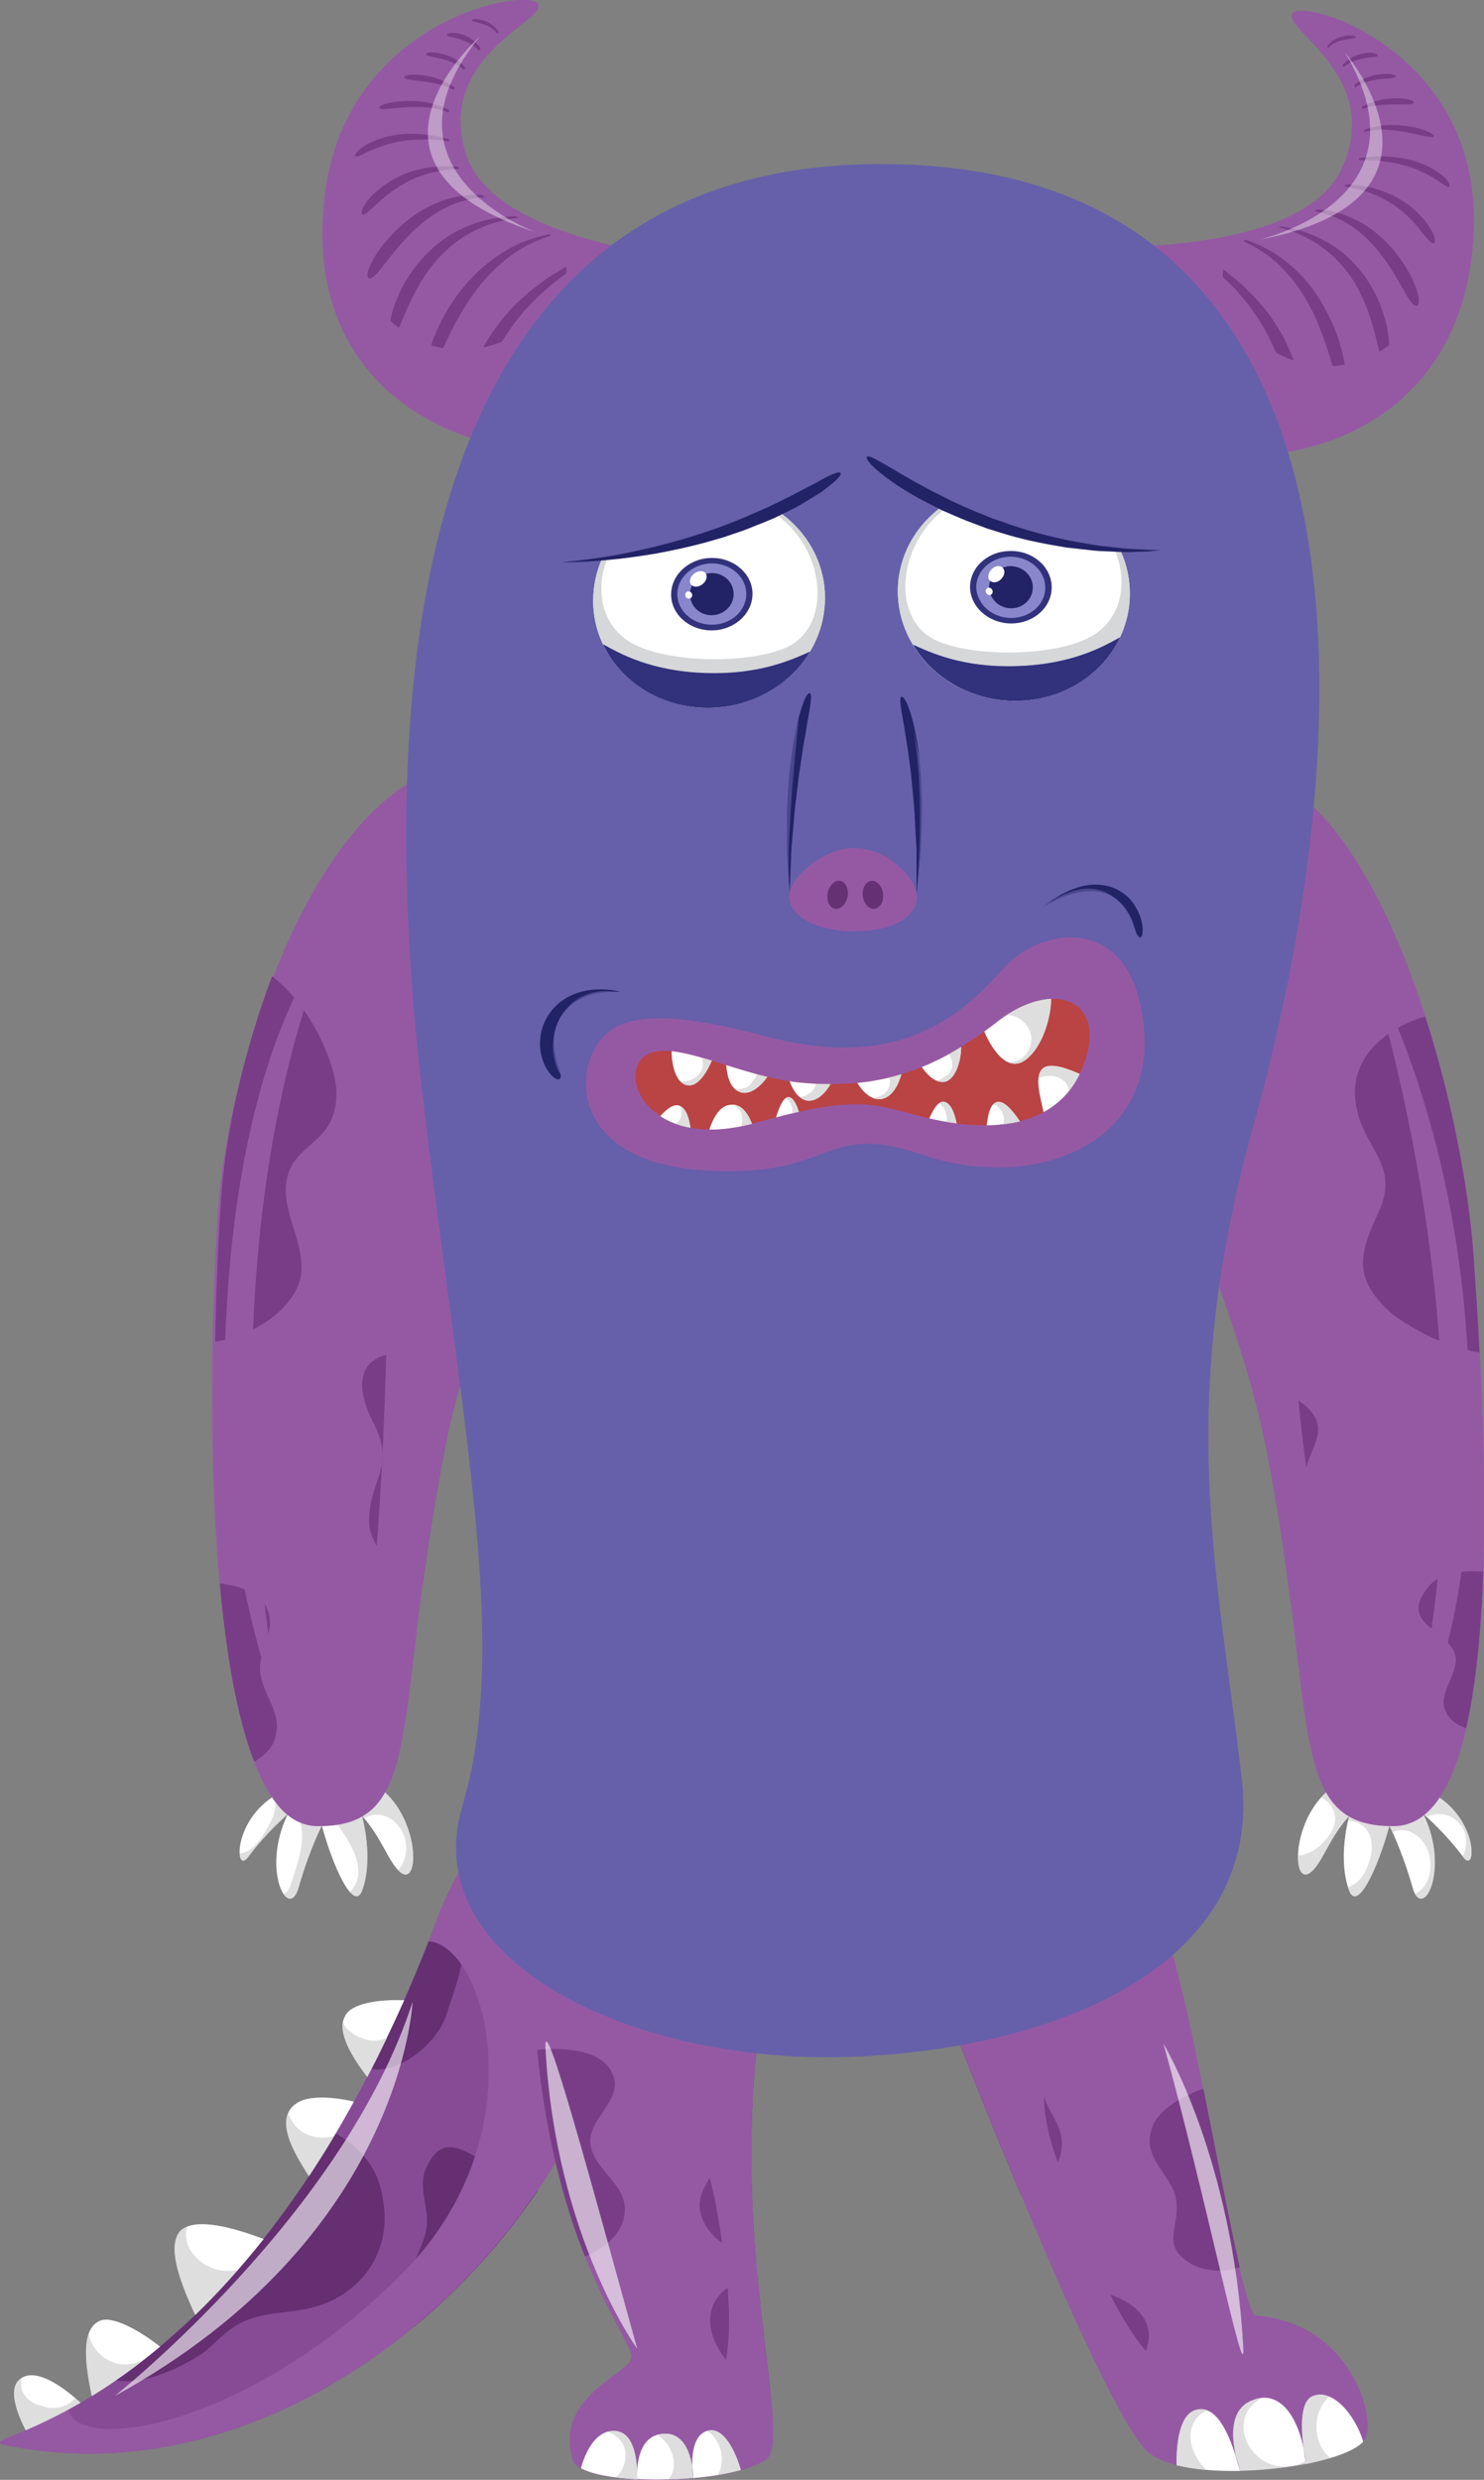 <?xml version="1.0" encoding="utf-8"?>
<!-- Generator: Adobe Illustrator 26.3.1, SVG Export Plug-In . SVG Version: 6.00 Build 0)  -->
<svg version="1.1" id="Layer_1" xmlns="http://www.w3.org/2000/svg" xmlns:xlink="http://www.w3.org/1999/xlink" x="0px" y="0px"
	 viewBox="0 0 59.87 100" style="enable-background:new 0 0 59.87 100;" xml:space="preserve">
<rect x="0" y="0" width="59.87" height="100" fill="#808080" stroke="none"/>
<style type="text/css">
	.st0{fill:#874B96;}
	.st1{fill:#652F72;}
	.st2{fill:#9559A4;}
	.st3{fill:#FFFFFF;}
	.st4{opacity:0.7;fill:#D1D1D1;}
	.st5{opacity:0.6;}
	.st6{fill:#FF9900;}
	.st7{fill:#793D87;}
	.st8{opacity:0.4;}
	.st9{opacity:0.7;}
	.st10{fill:#D1D1D1;}
	.st11{fill:#6660AA;}
	.st12{opacity:0.6;fill:#6660AA;}
	.st13{fill:#BA4343;}
	.st14{fill:#222266;}
	.st15{clip-path:url(#SVGID_00000083799991966376421860000008902933423008092344_);}
	.st16{fill:#D5D7D8;}
	.st17{fill:#31317C;}
	.st18{fill:#8987CC;}
	.st19{clip-path:url(#SVGID_00000044877573456918019010000012937408131337694389_);}
	.st20{fill:#653172;}
</style>
<symbol  id="Phillip" viewBox="-29.94 -50 59.87 100">
	<g>
		<g>
			<g>
				<path class="st0" d="M-12.3-27.38c3.06,8.15,9.38,3.11,6.71-5.52c-2.67-8.63-13.16-17.99-24.16-15.69
					C-31.56-48.22-19.96-47.77-12.3-27.38z"/>
				<g>
					<path class="st1" d="M-11.92-31.23c0.36,1.23,1.46,3.53-0.3,4.03c-0.02-0.06-0.05-0.12-0.07-0.18
						c-0.85-2.25-1.74-4.26-2.66-6.06C-13.81-33.6-12.3-32.42-11.92-31.23z"/>
					<path class="st1" d="M-21.74-44.88c0.56,0.43,0.96,0.99,1.68,1.28c0.96,0.43,2,0.28,3.03,0.64c1.92,0.64,2.87,2.42,2.55,4.19
						c-0.17,1.37-0.92,2.16-1.91,2.74c-3.1-5.21-6.34-8.21-8.87-9.96C-24.1-46.2-22.53-45.42-21.74-44.88z"/>
					<path class="st1" d="M-9.93-37.42c-1.2,0.57-2.15,1.63-2.87-0.14c-0.24-0.71,0.16-1.49,0.08-2.2
						c-0.08-0.78-0.64-1.49-0.72-2.27c-0.11-0.5-0.04-1.21,0.22-1.79c1.94,1.61,3.63,3.49,4.97,5.47
						C-8.62-37.93-9.24-37.76-9.93-37.42z"/>
				</g>
				<path class="st2" d="M-12.3-27.38c-0.11-0.3-0.23-0.6-0.35-0.9c2.35-0.18,4.4-7.78-0.91-13.24c-6.06-6.23-13.13-7.5-13.64-5.65
					c-2.08-1.13-3.22-1.28-2.56-1.42c11-2.3,21.49,7.06,24.16,15.69C-2.92-24.27-9.24-19.24-12.3-27.38z"/>
			</g>
			<g>
				<path class="st3" d="M-25.86-43.57c-0.91-0.31-0.58-2.04-0.37-3.05c0.83,0.51,1.76,1.16,2.75,1.99
					C-24.21-44.05-25.3-43.4-25.86-43.57z"/>
				<path class="st3" d="M-22.67-39.97c-0.59-0.68,0.13-2.34,0.61-3.38c0.89,0.86,1.82,1.88,2.76,3.06
					C-20.44-39.86-22.07-39.37-22.67-39.97z"/>
				<path class="st3" d="M-29.06-45.89c-0.61-0.36-0.19-1.42,0.16-2.11c0.55,0.24,1.31,0.59,2.21,1.11
					C-27.39-46.25-28.44-45.5-29.06-45.89z"/>
				<path class="st3" d="M-17.88-34.76c-1.06-0.58-0.25-1.97,0.41-2.99c0.61,0.92,1.21,1.91,1.81,3
					C-16.45-34.56-17.39-34.5-17.88-34.76z"/>
				<path class="st3" d="M-16.02-31.31c-0.35-0.62,0.31-1.68,0.9-2.44c0.5,0.96,1,1.99,1.49,3.09
					C-14.64-30.62-15.79-30.78-16.02-31.31z"/>
			</g>
			<g>
				<path class="st4" d="M-25.38-45.26c-0.54,0.21-0.89,0.66-0.98,1.16c-0.24-0.67-0.03-1.78,0.12-2.52c0.66,0.4,1.38,0.9,2.14,1.5
					C-24.47-45.35-24.95-45.42-25.38-45.26z"/>
				<path class="st4" d="M-20.85-41.57c-0.89,0.04-1.7,0.82-1.57,1.64c0.01,0.05,0.02,0.1,0.03,0.14c-0.11-0.04-0.2-0.1-0.28-0.18
					c-0.59-0.68,0.13-2.34,0.61-3.38c0.56,0.54,1.14,1.15,1.72,1.82C-20.51-41.57-20.68-41.58-20.85-41.57z"/>
				<path class="st4" d="M-26.91-46.7c-0.03-0.05-0.07-0.09-0.12-0.13c-0.3-0.28-0.83-0.34-1.22-0.19c0,0-0.01,0-0.01,0.01
					c-0.04,0.01-0.07,0.01-0.11,0.02c-0.35,0.1-0.66,0.4-0.71,0.73c-0.02,0.13-0.02,0.24,0.01,0.35c-0.58-0.38-0.17-1.41,0.18-2.09
					c0.55,0.24,1.31,0.59,2.21,1.11C-26.76-46.83-26.84-46.76-26.91-46.7z"/>
				<path class="st4" d="M-18.09-35.64c-0.1,0.14-0.17,0.29-0.22,0.44c-0.32-0.69,0.31-1.74,0.83-2.56
					c0.34,0.52,0.69,1.06,1.03,1.63C-17.05-36.31-17.74-36.13-18.09-35.64z"/>
				<path class="st4" d="M-15.06-32.27c-0.35,0.08-0.73,0.25-0.93,0.53c-0.04,0.06-0.08,0.12-0.11,0.17
					c-0.09-0.63,0.47-1.52,0.99-2.18c0.27,0.51,0.53,1.04,0.79,1.58C-14.55-32.27-14.81-32.33-15.06-32.27z"/>
			</g>
		</g>
		<g class="st5">
			<path class="st3" d="M-25.31-46.62c0,0,9.25,7.31,12.02,15.9C-13.3-30.72-13.67-40.24-25.31-46.62z"/>
		</g>
	</g>
	<g>
		<g>
			<g>
				<path class="st2" d="M-8.36-31.59c-0.7,9.36,9.72,6.64,8.93-1.2c-0.88-8.7,1.53-15.71,0.36-16.42c-1.76-1.07-7.41-1.04-7.74,0
					c-0.8,2.51,2.18,3.43,2.34,4.12C-4.32-44.4-7.67-40.9-8.36-31.59z"/>
				<g>
					<polygon class="st6" points="-1.97,-49.93 -1.97,-49.93 -1.97,-49.93 					"/>
					<path class="st7" d="M-4.82-39.62c0.48,1.42-1.04,1.92-1.28,3.06c-0.24,1.07,1.36,1.85,0.88,2.91
						c-0.35,0.95-1.84,1.11-3.05,0.99c0.37-3.69,1.16-6.4,1.93-8.33C-5.65-40.73-5.02-40.21-4.82-39.62z"/>
					<path class="st6" d="M-4.23-49.97c0,0.08,0,0.16,0,0.24C-4.24-49.87-4.23-49.96-4.23-49.97z"/>
					<path class="st7" d="M1.14-46.41c-0.13,1.23-0.35,2.8-0.52,4.63C-2.61-42.43-1.26-45.58,1.14-46.41z"/>
					<path class="st7" d="M-1.87-32.94c-0.48-1.42,0.96-2.06,1.12-3.34c0.08-1.07-1.04-1.78-0.96-2.77c0.12-1.02,1.2-1.76,2.27-2.09
						c-0.2,2.44-0.3,5.29,0.01,8.34c0.07,0.74,0.05,1.43-0.06,2.07C-0.49-31.24-1.49-31.94-1.87-32.94z"/>
					<path class="st6" d="M-1.97-49.93L-1.97-49.93c0,0,0,0.19-0.04,0.45C-2-49.74-1.97-49.93-1.97-49.93z"/>
					<path class="st6" d="M-4.23-49.97c0,0,0-0.01,0-0.01c0.01,0,0.02,0,0.03,0L-4.23-49.97L-4.23-49.97z"/>
				</g>
			</g>
			<path class="st2" d="M0.57-32.79c0.79,7.84-9.62,10.56-8.93,1.2c0.02-0.26,0.04-0.52,0.06-0.77c1.53,1.86,6.19-0.65,7.27-6.69
				c0.81-4.52,1.07-8.83-2.54-8.55c-2.38,0.19-2.02,1.21-1.5,1.89c-0.87-0.67-2.34-1.65-1.75-3.51c0.33-1.04,5.99-1.07,7.74,0
				C2.09-48.5-0.31-41.49,0.57-32.79z"/>
			<g class="st5">
				<path class="st3" d="M-4.23-44.71c0,0-3.28,4.48-3.7,12.09C-8.04-30.69-5.91-38.67-4.23-44.71z"/>
			</g>
			<g>
				<path class="st3" d="M-4.23-49.97c0,0-0.01,0.1,0,0.24c-0.03,0.78-0.2,1.73-0.99,1.7c-0.77-0.03-1.14-1-1.28-1.5
					c0.44-0.25,1.29-0.4,2.28-0.45C-4.23-49.98-4.23-49.97-4.23-49.97z"/>
				<path class="st3" d="M-1.39-48.02c-0.57-0.16-0.63-0.95-0.62-1.46c0.04-0.25,0.04-0.44,0.04-0.45c0.7,0.06,1.36,0.17,1.92,0.33
					C-0.05-49.59-0.54-47.79-1.39-48.02z"/>
				<path class="st3" d="M-3.1-48.14c-0.99,0-1.12-1.08-1.14-1.58c0-0.08,0-0.17,0-0.24v0l0.03-0.01c0.71-0.04,1.49-0.02,2.23,0.05
					c0,0-0.03,0.19-0.04,0.45C-2.09-48.95-2.34-48.14-3.1-48.14z"/>
			</g>
			<g>
				<path class="st4" d="M-4.23-49.72c-0.03,0.78-0.2,1.73-0.99,1.7c-0.08,0-0.15-0.02-0.22-0.04c0.46-0.14,0.77-0.54,0.74-1
					c-0.02-0.3-0.13-0.62-0.38-0.83c0,0-0.01-0.01-0.01-0.01c0.27-0.04,0.56-0.06,0.87-0.08c0,0,0,0.01,0,0.01
					C-4.23-49.96-4.24-49.87-4.23-49.72z"/>
				<path class="st4" d="M-1.32-48.09c0.51-0.39,0.65-1.17,0.34-1.72c0.33,0.06,0.65,0.12,0.93,0.2c0,0.01-0.49,1.81-1.34,1.58
					c-0.01,0-0.02-0.01-0.02-0.01C-1.38-48.05-1.35-48.07-1.32-48.09z"/>
				<path class="st4" d="M-2.98-49.99c0.34,0.01,0.68,0.03,1.02,0.06c0,0-0.03,0.19-0.04,0.45c-0.08,0.53-0.33,1.34-1.09,1.34
					c-0.12,0-0.23-0.02-0.32-0.05C-2.81-48.57-2.51-49.46-2.98-49.99z"/>
			</g>
		</g>
	</g>
	<g>
		<g>
			<g>
				<path class="st2" d="M8.4-31.35c1.39-3.73,6.33-15.96,7.93-17.48c1.6-1.52,8.59-0.66,8.87,0.62c0.28,1.28-0.98,4.57-4.46,4.83
					c-0.64,0.05-2.23,11.05-3.62,15.42C15.74-23.59,5.69-24.05,8.4-31.35z"/>
				<g>
					<polygon class="st6" points="20.1,-49.64 20.1,-49.64 20.1,-49.64 					"/>
					<path class="st7" d="M12.89-36.63c0.16,1.07-0.96,1.71-0.72,2.77c0.24,1.49,1.2,1.92-0.72,3.05c-1.05,0.59-2.27,0.74-3.43,0.77
						c0.07-0.41,0.2-0.85,0.37-1.32c0.54-1.46,1.63-4.22,2.85-7.13C12.08-38.12,12.84-37.45,12.89-36.63z"/>
					<path class="st7" d="M16.41-44.09c-0.13,1.38-2.04,1.83-3.57,1.91c0.78-1.77,1.55-3.41,2.2-4.63
						C15.63-45.97,16.46-45.03,16.41-44.09z"/>
					<path class="st7" d="M16.49-35.99c-0.32-1.14,1.04-1.85,1.04-2.91c0.08-0.99-0.64-1.71,0.64-2.42c0.56-0.29,1.3-0.31,1.91-0.11
						c-0.41,1.78-0.92,4.52-1.47,7.2C17.69-34.55,16.63-35.16,16.49-35.99z"/>
					<path class="st6" d="M22.66-48.74c0.05-0.36,0.1-0.62,0.1-0.62C22.73-49.14,22.7-48.94,22.66-48.74z"/>
					<polygon class="st6" points="22.76,-49.36 22.76,-49.36 22.76,-49.36 					"/>
					<path class="st6" d="M20.1-49.64L20.1-49.64L20.1-49.64c-0.05,0.2-0.11,0.4-0.17,0.59C20-49.39,20.1-49.64,20.1-49.64z"/>
				</g>
			</g>
			<path class="st2" d="M20.74-43.38c0,0,2.91-2.45,0-3.02c-3.78-0.74-5.64,2.12-8.14,9.6c-1.96,5.85,3.48,6.81,5.76,3.76
				c-0.41,1.97-0.83,3.81-1.24,5.09c-1.38,4.38-11.44,3.91-8.73-3.39c1.39-3.73,6.33-15.96,7.93-17.48c1.6-1.52,8.59-0.66,8.87,0.62
				C25.48-46.94,24.22-43.64,20.74-43.38z"/>
			<g>
				<path class="st3" d="M22.66-48.74c-0.32,1.5-1.1,2.43-2.18,1.9c-0.82-0.4-0.71-1.51-0.55-2.2c0.06-0.19,0.12-0.39,0.17-0.59
					c0.91,0.02,1.84,0.12,2.66,0.28h0C22.76-49.36,22.7-49.1,22.66-48.74z"/>
				<path class="st3" d="M25.06-48.46L25.06-48.46c-0.32,1.07-1.23,2.16-2.03,1.84c-0.54-0.21-0.47-1.38-0.37-2.12
					c0.04-0.2,0.08-0.4,0.1-0.62h0C23.85-49.14,24.73-48.83,25.06-48.46z"/>
				<path class="st3" d="M19.92-49.05c-0.37,1.17-0.88,2.1-1.64,1.86c-0.65-0.21-0.76-1.4-0.75-2.22c0.72-0.18,1.63-0.25,2.57-0.23
					v0C20.1-49.64,20-49.39,19.92-49.05z"/>
			</g>
			<g>
				<path class="st4" d="M21.42-49.4c-0.96,0.28-1.52,1.45-0.98,2.24c0.13,0.19,0.32,0.35,0.54,0.46c-0.16-0.01-0.33-0.06-0.51-0.15
					c-0.82-0.4-0.71-1.51-0.55-2.2c0.06-0.19,0.12-0.39,0.17-0.59c0.91,0.02,1.84,0.12,2.66,0.28h0c0,0-0.01,0.05-0.02,0.12
					C22.33-49.48,21.89-49.54,21.42-49.4z"/>
				<path class="st4" d="M23.27-47.29c0.08,0.23,0.22,0.48,0.43,0.64c-0.22,0.1-0.45,0.12-0.67,0.03c-0.54-0.21-0.47-1.38-0.37-2.12
					c0.04-0.2,0.08-0.4,0.1-0.62h0c0.35,0.07,0.68,0.15,0.98,0.24C23.19-48.71,23.06-47.86,23.27-47.29z"/>
				<path class="st4" d="M18.3-47.57c0.11,0.16,0.28,0.3,0.47,0.37c-0.15,0.06-0.31,0.07-0.49,0.01c-0.65-0.21-0.76-1.4-0.75-2.22
					c0.36-0.09,0.77-0.15,1.2-0.19C18.19-49.08,17.85-48.21,18.3-47.57z"/>
			</g>
		</g>
		<g class="st5">
			<path class="st3" d="M17-32.41c0,0,2.8-4.63,3.22-12.24C20.33-46.58,18.68-38.45,17-32.41z"/>
		</g>
	</g>
	<g>
		<g>
			<path class="st2" d="M16.13,40.06c3.86,0.19,7.1,1.07,8.06,3.13c1.76,3.77-2.55,5.72-1.96,6.29c0.6,0.57,7.45-1.61,7.29-8.56
				c-0.16-6.95-5.32-9.47-10-9.32C12.39,31.83,11.19,39.81,16.13,40.06z"/>
			<g>
				<path class="st7" d="M17.65,40.18c0,0,0.12-0.08,0.33-0.23c0.21-0.15,0.53-0.34,0.85-0.63c0.08-0.07,0.17-0.14,0.26-0.21
					c0.05-0.04,0.09-0.07,0.14-0.11c0.05-0.04,0.09-0.08,0.13-0.13c0.17-0.17,0.36-0.35,0.55-0.54c0.17-0.2,0.35-0.41,0.52-0.62
					c0.08-0.11,0.16-0.22,0.24-0.34c0.08-0.11,0.16-0.22,0.23-0.34c0.58-0.93,0.94-1.95,1.09-2.73c0.18-0.78,0.2-1.31,0.36-1.32
					c0.16-0.02,0.29,0.56,0.17,1.4c-0.1,0.84-0.53,1.93-1.21,2.87c-0.08,0.12-0.17,0.23-0.27,0.35c-0.09,0.11-0.19,0.22-0.28,0.33
					c-0.2,0.21-0.41,0.41-0.6,0.6c-0.21,0.18-0.42,0.35-0.62,0.51c-0.05,0.04-0.1,0.08-0.15,0.12c-0.05,0.03-0.1,0.07-0.15,0.1
					c-0.1,0.07-0.2,0.13-0.29,0.19c-0.36,0.26-0.71,0.42-0.93,0.55C17.78,40.11,17.65,40.18,17.65,40.18z"/>
				<path class="st7" d="M19.67,40.49c0,0,0.13-0.05,0.35-0.13c0.11-0.05,0.24-0.1,0.38-0.17c0.14-0.08,0.3-0.16,0.47-0.26
					c0.33-0.21,0.68-0.48,1-0.82c0.32-0.34,0.62-0.73,0.86-1.15c0.25-0.42,0.45-0.86,0.61-1.27c0.16-0.42,0.29-0.82,0.4-1.16
					c0.21-0.69,0.33-1.15,0.48-1.14c0.16,0.01,0.19,0.52,0.03,1.25c-0.08,0.37-0.21,0.79-0.39,1.22c-0.19,0.44-0.43,0.89-0.72,1.32
					c-0.3,0.43-0.65,0.82-1.03,1.14c-0.38,0.33-0.78,0.58-1.15,0.75c-0.18,0.09-0.36,0.16-0.51,0.22c-0.16,0.05-0.3,0.09-0.41,0.13
					C19.81,40.46,19.67,40.49,19.67,40.49z"/>
				<path class="st7" d="M21.26,40.93c0,0,0.13-0.03,0.35-0.08c0.11-0.02,0.24-0.07,0.39-0.12c0.08-0.02,0.15-0.05,0.23-0.08
					c0.08-0.03,0.17-0.06,0.25-0.1c0.35-0.15,0.73-0.37,1.09-0.65c0.36-0.28,0.68-0.63,0.95-1.01c0.54-0.76,0.82-1.64,1-2.3
					c0.17-0.66,0.25-1.12,0.41-1.12c0.16,0,0.24,0.49,0.11,1.21c-0.12,0.71-0.47,1.66-1.13,2.45c-0.32,0.39-0.71,0.74-1.13,1
					c-0.42,0.26-0.85,0.45-1.23,0.56c-0.38,0.11-0.71,0.17-0.94,0.2C21.39,40.92,21.26,40.93,21.26,40.93z"/>
				<path class="st7" d="M22.58,41.53c0,0,0.11-0.01,0.29-0.02c0.09-0.01,0.2-0.03,0.33-0.05c0.12-0.03,0.27-0.06,0.41-0.11
					c0.3-0.09,0.62-0.24,0.93-0.44c0.31-0.2,0.61-0.45,0.87-0.74c0.53-0.56,0.91-1.22,1.19-1.71c0.28-0.5,0.47-0.83,0.62-0.79
					c0.15,0.04,0.11,0.44-0.14,0.99c-0.24,0.54-0.69,1.24-1.33,1.8c-0.31,0.28-0.67,0.53-1.04,0.7c-0.37,0.18-0.74,0.29-1.06,0.34
					c-0.16,0.03-0.31,0.04-0.44,0.05c-0.13,0-0.25,0-0.34,0C22.68,41.54,22.58,41.53,22.58,41.53z"/>
				<path class="st7" d="M23.79,42.55c0,0,0.08-0.01,0.22-0.03c0.14-0.02,0.34-0.03,0.58-0.09c0.24-0.04,0.5-0.12,0.78-0.22
					c0.27-0.11,0.55-0.24,0.8-0.4l0.19-0.12c0.06-0.04,0.12-0.09,0.17-0.13c0.12-0.09,0.22-0.19,0.32-0.28
					c0.2-0.19,0.37-0.38,0.5-0.55c0.28-0.33,0.44-0.57,0.55-0.54c0.11,0.03,0.05,0.35-0.22,0.73c-0.13,0.2-0.32,0.4-0.54,0.61
					c-0.12,0.1-0.23,0.2-0.37,0.29c-0.07,0.04-0.13,0.09-0.2,0.13l-0.22,0.12c-0.14,0.08-0.3,0.14-0.45,0.2
					c-0.15,0.06-0.31,0.1-0.46,0.15c-0.3,0.07-0.59,0.12-0.84,0.13c-0.25,0.03-0.45,0.01-0.6,0.01
					C23.87,42.55,23.79,42.55,23.79,42.55z"/>
				<path class="st7" d="M24.32,43.51c0,0,0.07,0,0.2,0.01c0.06,0,0.14,0.01,0.23,0.01c0.04,0,0.09,0,0.14,0.01c0.05,0,0.1,0,0.15,0
					c0.43,0.01,0.99-0.04,1.53-0.17c0.54-0.12,1.02-0.36,1.36-0.57c0.34-0.21,0.53-0.38,0.6-0.33c0.08,0.05-0.06,0.3-0.41,0.56
					c-0.35,0.25-0.9,0.5-1.49,0.59c-0.58,0.1-1.17,0.09-1.6,0.02c-0.05-0.01-0.11-0.01-0.15-0.02c-0.05-0.01-0.09-0.02-0.14-0.02
					c-0.09-0.02-0.16-0.03-0.22-0.04C24.39,43.52,24.32,43.51,24.32,43.51z"/>
				<path class="st7" d="M24.58,44.47c0,0,0.05,0.02,0.13,0.06c0.04,0.02,0.09,0.05,0.15,0.07c0.06,0.02,0.13,0.04,0.21,0.07
					c0.3,0.09,0.73,0.13,1.15,0.08c0.42-0.04,0.83-0.13,1.14-0.2c0.31-0.07,0.52-0.11,0.55-0.05c0.03,0.06-0.16,0.18-0.47,0.28
					c-0.31,0.1-0.76,0.18-1.2,0.18c-0.45,0.01-0.89-0.09-1.19-0.22c-0.07-0.04-0.14-0.07-0.2-0.1c-0.06-0.03-0.1-0.07-0.14-0.09
					C24.62,44.5,24.58,44.47,24.58,44.47z"/>
				<path class="st7" d="M24.59,45.38c0,0,0.03,0.02,0.1,0.06c0.03,0.02,0.07,0.04,0.11,0.06c0.04,0.02,0.1,0.04,0.15,0.07
					c0.22,0.09,0.53,0.17,0.85,0.2c0.64,0.06,1.27-0.04,1.3,0.09c0.02,0.07-0.15,0.13-0.4,0.16c-0.25,0.03-0.6,0.02-0.94-0.05
					c-0.34-0.07-0.65-0.2-0.86-0.34c-0.05-0.04-0.1-0.07-0.14-0.1c-0.04-0.03-0.07-0.06-0.09-0.08
					C24.62,45.41,24.59,45.38,24.59,45.38z"/>
				<path class="st7" d="M24.41,46.16c0,0,0.02,0.02,0.06,0.07c0.02,0.02,0.04,0.05,0.07,0.08c0.03,0.03,0.07,0.06,0.1,0.09
					c0.15,0.13,0.39,0.25,0.65,0.32c0.52,0.15,1.07,0.09,1.08,0.2c0.01,0.06-0.14,0.1-0.36,0.1c-0.22,0-0.52-0.04-0.79-0.14
					c-0.27-0.1-0.51-0.28-0.64-0.43c-0.03-0.04-0.06-0.08-0.09-0.11c-0.02-0.03-0.04-0.06-0.05-0.09
					C24.42,46.19,24.41,46.16,24.41,46.16z"/>
				<path class="st7" d="M24,47.01c0,0,0.02,0.02,0.05,0.06c0.03,0.04,0.08,0.1,0.14,0.15c0.12,0.12,0.31,0.26,0.53,0.33
					c0.21,0.08,0.44,0.11,0.62,0.13c0.17,0.02,0.29,0.03,0.3,0.08c0.01,0.05-0.12,0.11-0.31,0.11c-0.2,0-0.47-0.05-0.69-0.17
					c-0.23-0.12-0.41-0.3-0.5-0.45c-0.05-0.07-0.08-0.14-0.1-0.18C24.01,47.04,24,47.01,24,47.01z"/>
				<path class="st7" d="M23.44,47.79c0,0,0.01,0.02,0.03,0.06c0.02,0.04,0.05,0.09,0.1,0.14c0.09,0.11,0.24,0.24,0.42,0.31
					c0.36,0.16,0.77,0.12,0.78,0.2c0.01,0.04-0.1,0.07-0.27,0.07c-0.16-0.01-0.39-0.05-0.58-0.16c-0.19-0.1-0.33-0.27-0.39-0.4
					c-0.04-0.06-0.05-0.12-0.06-0.16C23.45,47.81,23.44,47.79,23.44,47.79z"/>
			</g>
		</g>
		<g>
			<path class="st2" d="M22.23,49.48c-0.6-0.57,3.71-2.52,1.96-6.29c-0.96-2.05-4.2-2.93-8.06-3.13c-4.93-0.25-3.74-8.23,3.39-8.47
				c4.68-0.16,9.84,2.37,10,9.32C29.68,47.86,22.83,50.04,22.23,49.48z M27.31,37.22c-4.48-5.42-10.61,1.79-6.64,3.27
				c1.65,0.62,4.43,1.22,4.43,4.47c0,1.07-0.64,2.46-1.97,3.61c-1.33,1.14,1.28,1.09,3.75-1.56C29.36,44.36,29.71,40.12,27.31,37.22
				z"/>
		</g>
		<g class="st8">
			<path class="st3" d="M20.85,40.33c0,0,7.05,1.57,3.48,7.54C24.32,47.88,29.44,41.96,20.85,40.33z"/>
		</g>
	</g>
	<g>
		<g>
			<path class="st2" d="M-3.68,39.78c-3.8,0.67-6.87,1.94-7.49,4.1c-1.15,3.95,3.43,5.35,2.92,5.98c-0.5,0.64-7.63-0.67-8.56-7.57
				c-0.93-6.9,3.78-10.04,8.44-10.47C-1.27,31.16,1.17,38.92-3.68,39.78z"/>
			<g>
				<path class="st7" d="M-5.17,40.08c0,0-0.13-0.07-0.37-0.19c-0.23-0.12-0.57-0.27-0.94-0.52c-0.09-0.06-0.19-0.12-0.29-0.18
					c-0.05-0.03-0.1-0.06-0.15-0.09c-0.05-0.03-0.1-0.07-0.15-0.11c-0.2-0.15-0.41-0.3-0.62-0.47c-0.2-0.18-0.41-0.36-0.61-0.55
					c-0.1-0.1-0.19-0.2-0.29-0.3c-0.1-0.1-0.2-0.2-0.28-0.31c-0.72-0.85-1.23-1.82-1.51-2.57c-0.3-0.75-0.4-1.27-0.56-1.26
					c-0.16,0-0.2,0.59,0.05,1.4c0.24,0.82,0.83,1.84,1.65,2.69c0.09,0.11,0.21,0.21,0.32,0.31c0.11,0.1,0.22,0.2,0.33,0.3
					c0.23,0.19,0.47,0.35,0.69,0.52c0.23,0.16,0.47,0.29,0.69,0.43c0.06,0.03,0.11,0.07,0.16,0.1c0.06,0.03,0.11,0.06,0.17,0.08
					c0.11,0.05,0.22,0.11,0.32,0.15c0.4,0.21,0.77,0.33,1.01,0.42C-5.31,40.03-5.17,40.08-5.17,40.08z"/>
				<path class="st7" d="M-7.13,40.64c0,0-0.13-0.03-0.36-0.08c-0.11-0.03-0.25-0.07-0.4-0.12c-0.15-0.06-0.32-0.12-0.5-0.2
					c-0.36-0.16-0.75-0.39-1.12-0.69c-0.37-0.29-0.73-0.65-1.04-1.03c-0.31-0.38-0.58-0.79-0.81-1.19c-0.23-0.39-0.42-0.77-0.57-1.1
					c-0.31-0.66-0.51-1.1-0.66-1.07c-0.15,0.03-0.11,0.54,0.16,1.24c0.14,0.35,0.33,0.75,0.58,1.16c0.25,0.41,0.56,0.83,0.92,1.21
					c0.36,0.38,0.77,0.73,1.2,1c0.43,0.28,0.87,0.48,1.26,0.6c0.19,0.07,0.38,0.11,0.54,0.15c0.16,0.03,0.31,0.06,0.43,0.08
					C-7.26,40.63-7.13,40.64-7.13,40.64z"/>
				<path class="st7" d="M-8.62,41.27c0,0-0.13-0.01-0.36-0.04c-0.11-0.01-0.25-0.04-0.41-0.07c-0.08-0.01-0.16-0.04-0.24-0.05
					c-0.09-0.02-0.18-0.04-0.27-0.07c-0.37-0.1-0.78-0.27-1.18-0.5c-0.4-0.23-0.77-0.54-1.1-0.88c-0.66-0.69-1.07-1.52-1.35-2.15
					c-0.28-0.64-0.42-1.07-0.58-1.05c-0.15,0.02-0.16,0.51,0.08,1.21c0.23,0.69,0.73,1.58,1.5,2.28c0.38,0.35,0.82,0.65,1.28,0.85
					c0.45,0.21,0.91,0.34,1.3,0.4c0.4,0.07,0.73,0.08,0.96,0.08C-8.76,41.28-8.62,41.27-8.62,41.27z"/>
				<path class="st7" d="M-9.84,42.04c0,0-0.11,0-0.29,0.01c-0.09,0-0.21-0.01-0.33-0.01c-0.13-0.01-0.27-0.02-0.43-0.06
					c-0.31-0.06-0.65-0.16-0.99-0.32c-0.34-0.16-0.67-0.37-0.98-0.62c-0.61-0.49-1.09-1.09-1.45-1.55
					c-0.36-0.46-0.59-0.76-0.74-0.71c-0.14,0.06-0.04,0.45,0.29,0.96c0.33,0.51,0.88,1.14,1.6,1.62c0.35,0.24,0.75,0.44,1.14,0.57
					c0.39,0.13,0.78,0.19,1.11,0.21c0.16,0.01,0.32,0,0.45,0c0.13-0.01,0.25-0.03,0.34-0.04C-9.94,42.06-9.84,42.04-9.84,42.04z"/>
				<path class="st7" d="M-10.88,43.19c0,0-0.08,0-0.22,0c-0.14,0-0.34,0.01-0.58-0.02c-0.24-0.01-0.52-0.06-0.8-0.12
					c-0.28-0.07-0.58-0.17-0.86-0.3l-0.2-0.1c-0.07-0.04-0.13-0.08-0.19-0.11c-0.13-0.07-0.25-0.16-0.36-0.23
					c-0.22-0.16-0.42-0.33-0.59-0.48c-0.33-0.3-0.52-0.52-0.63-0.47c-0.1,0.05,0.01,0.35,0.33,0.7c0.16,0.18,0.38,0.36,0.63,0.53
					c0.13,0.08,0.26,0.17,0.41,0.24c0.07,0.04,0.15,0.07,0.22,0.11l0.23,0.09c0.15,0.07,0.32,0.1,0.48,0.14
					c0.16,0.04,0.32,0.06,0.48,0.09c0.31,0.03,0.6,0.05,0.85,0.03c0.25,0,0.45-0.05,0.59-0.07C-10.96,43.2-10.88,43.19-10.88,43.19z
					"/>
				<path class="st7" d="M-11.26,44.21c0,0-0.07,0.01-0.19,0.03c-0.06,0.01-0.14,0.02-0.22,0.04c-0.04,0.01-0.09,0.02-0.14,0.02
					c-0.05,0.01-0.1,0.01-0.15,0.02c-0.42,0.06-0.99,0.08-1.54,0.02c-0.55-0.06-1.07-0.23-1.44-0.39c-0.37-0.16-0.58-0.31-0.65-0.25
					c-0.07,0.06,0.11,0.29,0.5,0.5c0.39,0.21,0.97,0.38,1.56,0.4c0.59,0.02,1.17-0.06,1.59-0.18c0.05-0.01,0.1-0.02,0.15-0.04
					c0.05-0.01,0.09-0.03,0.13-0.04c0.08-0.03,0.15-0.05,0.21-0.07C-11.33,44.23-11.26,44.21-11.26,44.21z"/>
				<path class="st7" d="M-11.36,45.19c0,0-0.04,0.03-0.12,0.08c-0.04,0.02-0.08,0.06-0.14,0.09c-0.06,0.03-0.12,0.06-0.19,0.09
					c-0.29,0.12-0.7,0.22-1.12,0.23c-0.42,0.02-0.84-0.02-1.16-0.05c-0.32-0.03-0.53-0.05-0.55,0.02c-0.02,0.07,0.18,0.16,0.51,0.22
					c0.33,0.06,0.78,0.08,1.22,0.03c0.44-0.05,0.87-0.2,1.15-0.37c0.07-0.04,0.13-0.09,0.18-0.12c0.05-0.04,0.09-0.08,0.12-0.11
					C-11.4,45.22-11.36,45.19-11.36,45.19z"/>
				<path class="st7" d="M-11.22,46.09c0,0-0.03,0.02-0.09,0.07c-0.03,0.02-0.06,0.05-0.1,0.08c-0.04,0.03-0.09,0.05-0.14,0.09
					c-0.2,0.12-0.5,0.24-0.81,0.3c-0.62,0.14-1.26,0.12-1.27,0.25c-0.01,0.07,0.17,0.11,0.42,0.11c0.26,0,0.6-0.05,0.92-0.16
					c0.32-0.11,0.61-0.28,0.79-0.44c0.04-0.04,0.08-0.08,0.12-0.11c0.03-0.04,0.06-0.07,0.08-0.1
					C-11.25,46.12-11.22,46.09-11.22,46.09z"/>
				<path class="st7" d="M-10.92,46.84c0,0-0.02,0.03-0.05,0.07c-0.02,0.02-0.04,0.05-0.06,0.08c-0.03,0.03-0.06,0.06-0.09,0.1
					c-0.13,0.14-0.35,0.3-0.59,0.4c-0.49,0.21-1.04,0.22-1.04,0.33c0,0.06,0.15,0.08,0.37,0.06c0.22-0.03,0.51-0.1,0.76-0.24
					c0.26-0.14,0.46-0.34,0.56-0.51c0.03-0.04,0.05-0.08,0.07-0.12c0.01-0.04,0.03-0.07,0.04-0.1
					C-10.93,46.87-10.92,46.84-10.92,46.84z"/>
				<path class="st7" d="M-10.39,47.63c0,0-0.02,0.02-0.04,0.07c-0.03,0.04-0.06,0.1-0.12,0.17c-0.1,0.14-0.27,0.29-0.47,0.4
					c-0.2,0.11-0.42,0.17-0.59,0.21c-0.17,0.04-0.29,0.06-0.29,0.12c0,0.05,0.13,0.09,0.33,0.07c0.2-0.02,0.45-0.1,0.66-0.25
					c0.21-0.14,0.36-0.35,0.43-0.5c0.04-0.08,0.06-0.15,0.07-0.19C-10.4,47.66-10.39,47.63-10.39,47.63z"/>
				<path class="st7" d="M-9.71,48.33c0,0-0.01,0.02-0.02,0.06c-0.01,0.04-0.03,0.09-0.07,0.15c-0.07,0.12-0.2,0.27-0.36,0.36
					c-0.33,0.2-0.75,0.21-0.74,0.29c0,0.04,0.11,0.06,0.28,0.03c0.16-0.03,0.38-0.1,0.55-0.23c0.17-0.13,0.29-0.31,0.33-0.44
					c0.03-0.07,0.03-0.13,0.04-0.17C-9.72,48.36-9.71,48.33-9.71,48.33z"/>
			</g>
		</g>
		<g>
			<path class="st2" d="M-16.81,42.28c-0.93-6.9,3.78-10.04,8.44-10.47c7.1-0.65,9.53,7.1,4.69,7.96c-3.8,0.67-6.87,1.94-7.49,4.1
				c-1.15,3.95,3.43,5.35,2.92,5.98C-8.75,50.49-15.88,49.19-16.81,42.28z M-13.25,47.99c2.87,2.32,5.45,2.05,3.96,1.08
				c-1.5-0.97-2.35-2.27-2.51-3.33c-0.51-3.22,2.15-4.16,3.69-4.97c3.7-1.97-3.5-8.34-7.09-2.42
				C-17.12,41.52-16.11,45.68-13.25,47.99z"/>
		</g>
		<g class="st8">
			<path class="st3" d="M-8.31,40.63c0,0-6.74,2.44-2.26,7.9C-10.57,48.53-16.57,43.31-8.31,40.63z"/>
		</g>
	</g>
	<g>
		<g>
			<g>
				<path class="st2" d="M16.25,17.72c-4.75-3.76,3.15-17.34,4.87-25.96c2.17-10.88,0.72-15.45,5.19-15.4
					c4.53,0.05,3.77,15.06,3.21,23C28.95,7.31,24.07,23.9,16.25,17.72z"/>
				<path class="st3" d="M24.49-23.25c0,0-0.48-1.68,0-2.98c0.32-0.88,1.15,0.87,1.62,2.6v0C25.45-23.62,24.92-23.5,24.49-23.25z"/>
				<path class="st3" d="M23.56-22.28c-1.43-1.32-1.37-3.92-0.57-3.18c0.45,0.42,0.72,1.37,1.49,2.22
					C24.1-23.02,23.8-22.71,23.56-22.28z"/>
				<path class="st3" d="M28.12-22.48L28.12-22.48c-0.18-0.28-0.38-0.52-0.6-0.7v0c0,0,0.84-0.72,1.57-1.7
					C29.61-25.6,29.71-23.54,28.12-22.48z"/>
				<path class="st3" d="M26.12-23.63L26.12-23.63c0,0,0.5-0.97,0.93-2.48c0.4-1.41,1.52,0.71,0.45,2.92
					c-0.34-0.28-0.74-0.43-1.19-0.43C26.24-23.64,26.18-23.64,26.12-23.63z"/>
				<g class="st9">
					<path class="st10" d="M24.49-23.25c0,0-0.02-0.06-0.04-0.18c0.37,0.02,0.72-0.23,0.85-0.53c0.22-0.51,0.07-1.05-0.17-1.53
						c-0.15-0.29-0.39-0.52-0.68-0.61c0.01-0.05,0.03-0.09,0.05-0.14c0.32-0.88,1.15,0.87,1.62,2.6v0
						C25.45-23.62,24.92-23.5,24.49-23.25z"/>
				</g>
				<g class="st9">
					<path class="st10" d="M23.56-22.28c-0.07-0.07-0.14-0.13-0.2-0.21c0.29-0.13,0.51-0.4,0.56-0.73c0.07-0.45-0.26-0.89-0.6-1.2
						c-0.23-0.21-0.56-0.4-0.89-0.4c-0.02-0.62,0.19-0.98,0.56-0.64c0.45,0.42,0.72,1.37,1.49,2.22
						C24.1-23.02,23.8-22.71,23.56-22.28z"/>
				</g>
				<g class="st9">
					<path class="st10" d="M28.12-22.48L28.12-22.48c-0.18-0.28-0.38-0.52-0.6-0.7v0c0,0,0.04-0.04,0.11-0.1
						c0.03,0.02,0.06,0.03,0.09,0.05c0.24,0.1,0.51,0.1,0.75,0.02c0.38-0.13,0.66-0.48,0.72-0.83c0.04-0.26,0.03-0.58-0.13-0.82
						c0.01-0.01,0.01-0.02,0.02-0.02C29.61-25.6,29.71-23.54,28.12-22.48z"/>
				</g>
				<g class="st9">
					<path class="st10" d="M27.49-23.2c-0.34-0.28-0.74-0.43-1.19-0.43c-0.06,0-0.12,0-0.19,0l0,0c0,0,0.05-0.09,0.13-0.26
						c0.26,0.12,0.57,0.13,0.89-0.07c0.58-0.35,0.74-1.11,0.59-1.68c-0.07-0.29-0.27-0.59-0.57-0.74
						C27.61-27.19,28.48-25.24,27.49-23.2z"/>
				</g>
			</g>
			<g>
				<path class="st7" d="M24.73,5.83c0.11-2.18,2.02-2.65,0.85-4.93c-0.74-1.61-0.85-2.56,0.64-3.88c0.93-0.69,2.26-1.38,3.53-1.56
					c-0.07,1.41-0.16,2.73-0.24,3.9c-0.19,2.65-0.85,6.25-1.95,9.65C25.99,8.56,24.65,7.41,24.73,5.83z"/>
				<path class="st7" d="M22.71-9.8c-0.11,1.23,1.17,1.99,0.11,3.03c-0.49,0.5-1.41,0.67-2.22,0.67c0.21-0.74,0.38-1.46,0.52-2.14
					c0.5-2.48,0.8-4.64,1.03-6.48C24.22-14.45,22.8-10.8,22.71-9.8z"/>
				<path class="st7" d="M27.71-13.97c-1.28-1.52,0.74-1.71,1.06-2.75c0.21-0.85-0.96-1.71-0.21-2.56c0.18-0.2,0.4-0.33,0.65-0.41
					c0.4,1.76,0.61,3.96,0.69,6.31C29.16-13.32,28.19-13.38,27.71-13.97z"/>
			</g>
		</g>
		<g>
			<path class="st2" d="M22.71-8.78c-2.02,15.66,0.96,27.4,4.31,19.38l0,0c-2.27,6.12-5.96,10.93-10.77,7.12
				c-4.75-3.76,3.15-17.34,4.87-25.96c2.17-10.88,0.72-15.45,5.19-15.4c1.4,0.02,2.29,1.46,2.84,3.67
				C28.13-23.59,24.4-21.95,22.71-8.78z"/>
		</g>
		<path class="st2" d="M26.84-20.35c0,0,3.52,4.81,2.29,17.7c-0.8,8.42-3.84,13.72-3.84,13.72S30.88-5.74,26.84-20.35z"/>
	</g>
	<g>
		<g>
			<g>
				<path class="st2" d="M-7.09,17.72c4.75-3.76-3.15-17.34-4.87-25.96c-2.18-10.88-0.72-15.45-5.19-15.4
					c-4.53,0.05-4.54,17-3.98,24.94C-20.56,9.25-14.91,23.9-7.09,17.72z"/>
				<path class="st3" d="M-15.33-23.25c0,0,0.48-1.68,0-2.98c-0.32-0.88-1.15,0.87-1.62,2.6v0C-16.29-23.62-15.76-23.5-15.33-23.25z
					"/>
				<path class="st3" d="M-14.4-22.28c1.43-1.32,1.37-3.92,0.57-3.18c-0.45,0.42-0.72,1.37-1.49,2.22
					C-14.93-23.02-14.64-22.71-14.4-22.28z"/>
				<path class="st3" d="M-18.96-22.48L-18.96-22.48c0.18-0.28,0.38-0.52,0.6-0.7v0c0,0-0.84-0.72-1.57-1.7
					C-20.45-25.6-20.55-23.54-18.96-22.48z"/>
				<path class="st3" d="M-16.96-23.63L-16.96-23.63c0,0-0.5-0.97-0.93-2.48c-0.4-1.41-1.52,0.71-0.45,2.92
					c0.34-0.28,0.74-0.43,1.19-0.43C-17.08-23.64-17.02-23.64-16.96-23.63z"/>
				<g class="st9">
					<path class="st10" d="M-15.33-23.25c-0.28-0.16-0.61-0.27-0.99-0.33c0.58-0.8,1.27-1.95,0.5-2.71c0.2-0.23,0.38-0.26,0.5,0.06
						C-14.85-24.94-15.33-23.25-15.33-23.25z"/>
				</g>
				<g class="st9">
					<path class="st10" d="M-14.4-22.28c-0.24-0.42-0.54-0.74-0.92-0.96c0.03-0.03,0.05-0.06,0.08-0.09c0.09,0.06,0.19,0.1,0.3,0.13
						c0.29,0.07,0.65-0.03,0.87-0.22c0.36-0.3,0.55-0.74,0.52-1.18c-0.02-0.28-0.11-0.59-0.33-0.81c0.02-0.02,0.03-0.04,0.05-0.05
						C-13.03-26.21-12.97-23.6-14.4-22.28z"/>
				</g>
				<g class="st9">
					<path class="st10" d="M-18.83-22.66c0.02-0.28-0.06-0.57-0.2-0.83c-0.21-0.39-0.56-1.06-1.05-1.21
						c-0.06-0.02-0.13-0.03-0.19-0.04c0.02-0.3,0.15-0.41,0.35-0.15c0.72,0.98,1.57,1.7,1.57,1.7v0
						C-18.53-23.04-18.69-22.86-18.83-22.66z"/>
				</g>
				<g class="st9">
					<path class="st10" d="M-16.96-23.63c-0.06,0-0.12,0-0.19,0c-0.24,0-0.46,0.05-0.66,0.13c0.2-0.86-0.14-1.67-0.41-2.54
						c-0.06-0.18-0.16-0.28-0.28-0.33c0.2-0.3,0.46-0.28,0.61,0.26C-17.46-24.6-16.96-23.64-16.96-23.63L-16.96-23.63z"/>
				</g>
			</g>
			<g>
				<path class="st7" d="M-17.8-1.47c0.24,1.56-1.2,3.06-0.32,4.55c0.4,0.64,1.2,0.99,1.52,1.71c0.4,0.85,0.24,1.7-0.08,2.56
					c-0.37,1.05-1.18,2.45-2.28,3.28c-1.15-3.04-1.87-6.32-2.05-8.89c-0.12-1.64-0.21-3.67-0.24-5.85
					C-19.64-3.85-18.06-2.76-17.8-1.47z"/>
				<path class="st7" d="M-18.95-20.36c0.56,1.14-0.32,1.85-0.48,2.84c-0.16,0.99,0.8,1.85,0.16,2.84c-0.4,0.54-1.08,0.73-1.8,0.83
					c0.26-2.83,0.69-5.4,1.39-7.19C-19.37-20.86-19.11-20.63-18.95-20.36z"/>
				<path class="st7" d="M-14.88-7.36c0.96-1.85-0.24-2.34-0.16-4.12c0.13-1.11,1.13-1.84,2.15-2.46c0.22,1.66,0.51,3.56,0.93,5.7
					c0.17,0.87,0.41,1.79,0.69,2.75C-12.91-4.12-16.6-3.95-14.88-7.36z"/>
			</g>
		</g>
		<g>
			<path class="st2" d="M-7.09,17.72c-4.89,3.87-8.94-0.42-11.42-6.11c3.55,7.2,4.56,1.45,4.21-14.2
				c-0.35-15.64-1.72-23.15-5.02-19.26c0.57-1.11,1.28-1.78,2.17-1.79c4.47-0.05,3.01,4.51,5.19,15.4
				C-10.23,0.38-2.33,13.96-7.09,17.72z"/>
		</g>
	</g>
	<path class="st2" d="M-16.71,12.05c0,0-4.01-4.49-4.17-17.42c-0.1-8.45,2.35-13.98,2.35-13.98S-22.3-2.16-16.71,12.05z"/>
	<g>
		<path class="st11" d="M6.91,43.35c18.69-0.9,18.35-22.09,13.73-38.7c-3.17-11.37-1.46-17.93-0.48-26.4
			c0.8-6.86-6.22-10.63-15.16-11.16c-8.94-0.53-18.2,3.66-16.28,10.09c1.92,6.43,0,15.09-1.6,28.6
			C-14.48,19.28-14.96,44.41,6.91,43.35z"/>
		<g class="st5">
			<path class="st11" d="M6.91,43.35c-21.87,1.05-21.39-24.07-19.79-37.58c1.6-13.5,3.51-22.16,1.6-28.6
				c-1.92-6.43,7.34-10.62,16.28-10.09c8.94,0.53,15.96,4.3,15.16,11.16c-0.99,8.47-2.69,15.03,0.48,26.4
				C25.26,21.27,25.6,42.45,6.91,43.35z M16.59-16.81c0.58-10.72-7.18-14.21-14.76-13.52c-7.58,0.69-11.15,4.42-10.22,15.61
				c0.54,6.54-3.01,16.05-3.9,26.91c-0.89,10.86,0,14.17,1.32,18.76c3.71,12.95,24.89,17.03,30.66,3.43
				C26.65,17.91,15.1,10.79,16.59-16.81z"/>
		</g>
	</g>
	<g>
		<path class="st12" d="M-2.69,9.71c-2.22,0.14-5.03-0.77-4.25-4.36c0.78-3.59,5.3-3.8,9.68-2.58c4.38,1.22,8.76-2.65,12.47,1.22
			c3.7,3.87,1.67,8.61-1.59,8.67c-2.5,0.05-2.8-0.82-5.57-3.27C4.97,6.68-1.06,9.61-2.69,9.71z"/>
		<path class="st2" d="M-5.59,8.2C-6.91,6.79-6.82,3.13-1.5,2.8c5.32-0.33,4.68,2.04,8.83,0.62c4.15-1.42,9.26,0.19,8.89,5.02
			c-0.37,4.83-4.1,4.12-5.48,2.7C9.36,9.71,6.99,6.61,1,8.2C-2.4,9.1-4.58,9.26-5.59,8.2z"/>
		<path class="st2" d="M-4.33,7.77c-1.39-0.93,0.04-5,4.6-3.48c4.18,1.39,4.94,1.03,7.01,0.36c2.07-0.67,5.66-1.16,6.92,2.33
			c1.27,3.49-1.1,4.75-3.59,2.46C8.13,7.15,5.78,5.88,2,6.37C-0.43,6.69-3.17,8.54-4.33,7.77z"/>
		<path class="st13" d="M-3.82,7.48c-1.32-0.74,0.04-3.96,4.35-2.76C4.48,5.82,5.19,5.53,7.15,5c1.96-0.53,5.35-0.92,6.54,1.85
			c1.2,2.77-1.04,3.77-3.39,1.95C7.95,6.99,5.73,5.98,2.16,6.37C-0.14,6.62-2.73,8.09-3.82,7.48z"/>
		<g>
			<path class="st3" d="M2.6,5.62c0.41-0.07,0.76,0.3,0.97,0.66c-0.45,0-0.91,0.03-1.4,0.08C2.08,6.38,2,6.39,1.92,6.4
				C2.04,6.05,2.28,5.69,2.6,5.62z"/>
			<path class="st3" d="M-2.59,5.43C-2.84,5.46-3.1,5.21-3.3,4.99c0.32-0.21,0.73-0.38,1.22-0.47C-2.13,4.87-2.25,5.37-2.59,5.43z"
				/>
			<path class="st3" d="M-2.13,6.23c0.38-0.01,0.73,0.56,0.91,1c-0.6,0.18-1.15,0.33-1.62,0.38C-2.85,7.14-2.69,6.23-2.13,6.23z"/>
			<path class="st3" d="M-0.13,5.98C0.3,5.78,0.75,6.2,1.02,6.57C0.46,6.71-0.1,6.88-0.64,7.05C-0.61,6.62-0.48,6.13-0.13,5.98z"/>
			<path class="st3" d="M8.13,6.37c0.48,0.05,0.71,0.86,0.71,1.41C8.32,7.46,7.8,7.19,7.25,6.97C7.46,6.67,7.78,6.34,8.13,6.37z"/>
			<path class="st3" d="M11.62,7.42c0.5,0.49,0.84,1.5,0.85,2.3C11.83,9.69,11.07,9.4,10.3,8.8c-0.18-0.14-0.35-0.27-0.53-0.4
				C10.12,7.61,10.81,6.57,11.62,7.42z"/>
			<path class="st3" d="M5.67,5.69C6.05,5.78,6.3,6.22,6.43,6.68C5.87,6.51,5.28,6.39,4.65,6.33C4.88,5.96,5.24,5.59,5.67,5.69z"/>
			<path class="st3" d="M-0.46,5.45c-0.46-0.03-0.72-0.57-0.86-1c0.51-0.01,1.08,0.07,1.72,0.23C0.25,5.08-0.02,5.5-0.46,5.45z"/>
			<path class="st3" d="M13.62,6.69c-0.5,0.23-1.09,0.43-1.41,0.28c-0.49-0.28-0.15-1.26-0.05-1.82
				C12.75,5.47,13.27,5.96,13.62,6.69z"/>
			<path class="st3" d="M10.34,5.57C10,5.55,9.92,5.01,9.87,4.62c0.45,0.01,0.91,0.06,1.34,0.16C10.96,5.16,10.62,5.58,10.34,5.57z"
				/>
			<path class="st3" d="M8.16,5.57C7.89,5.62,7.69,5.19,7.55,4.9c0.34-0.08,0.72-0.15,1.11-0.2C8.58,5.06,8.45,5.5,8.16,5.57z"/>
			<path class="st3" d="M1.86,5.76c-0.22-0.02-0.39-0.5-0.49-0.82C1.7,5.03,2.01,5.1,2.29,5.17C2.2,5.46,2.06,5.77,1.86,5.76z"/>
		</g>
		<g>
			<path class="st4" d="M2.99,6.3c0-0.01,0-0.01-0.01-0.02C2.96,6.2,2.92,6.12,2.87,6.05C2.82,5.97,2.74,5.91,2.65,5.87
				c-0.1-0.07-0.22-0.1-0.34-0.1C2.4,5.7,2.5,5.64,2.6,5.62c0.41-0.07,0.76,0.3,0.97,0.66C3.38,6.29,3.19,6.29,2.99,6.3z"/>
			<path class="st4" d="M-2.47,4.96C-2.5,4.84-2.58,4.75-2.67,4.69c0.18-0.07,0.38-0.12,0.59-0.16C-2.13,4.84-2.23,5.28-2.5,5.4
				C-2.44,5.26-2.42,5.1-2.47,4.96z"/>
			<path class="st4" d="M-1.62,7.34c0.02-0.07,0.04-0.15,0.04-0.23c0.01-0.26-0.16-0.52-0.43-0.64c-0.07-0.03-0.14-0.05-0.21-0.06
				C-2.3,6.39-2.39,6.38-2.49,6.39c0.1-0.1,0.21-0.16,0.36-0.16c0.38-0.01,0.73,0.56,0.91,1C-1.36,7.27-1.49,7.31-1.62,7.34z"/>
			<path class="st4" d="M0.59,6.68c0-0.01,0-0.02,0-0.03C0.57,6.57,0.5,6.47,0.42,6.4C0.35,6.24,0.2,6.12,0,6.1
				c-0.01,0-0.03,0-0.04-0.01c0.01,0,0.02,0,0.03,0.01c-0.07-0.02-0.13-0.02-0.22-0.01c-0.03,0-0.05,0.01-0.08,0.02
				c0.05-0.05,0.11-0.1,0.18-0.13C0.3,5.78,0.75,6.2,1.02,6.57C0.88,6.61,0.73,6.64,0.59,6.68z"/>
			<path class="st4" d="M8.34,7.49c0.07-0.1,0.07-0.11,0.12-0.26c0.02-0.05,0.02-0.22,0.02-0.16c0.01-0.15-0.09-0.36-0.23-0.44
				C8.22,6.61,8.19,6.6,8.17,6.58c-0.1-0.09-0.22-0.14-0.35-0.15c0.1-0.05,0.21-0.08,0.31-0.07c0.48,0.05,0.71,0.86,0.71,1.41
				C8.67,7.68,8.5,7.58,8.34,7.49z"/>
			<path class="st4" d="M10.68,9.07c0.18,0,0.36-0.05,0.53-0.16c0.3-0.2,0.5-0.57,0.46-0.9c-0.04-0.33-0.23-0.67-0.61-0.79
				c-0.11-0.03-0.22-0.05-0.33-0.05C11,7.04,11.3,7.08,11.62,7.42c0.5,0.49,0.84,1.5,0.85,2.3C11.94,9.69,11.32,9.48,10.68,9.07z"/>
			<path class="st4" d="M5.94,6.55c0.03-0.12,0.03-0.24,0-0.36C5.86,5.92,5.61,5.77,5.32,5.72c-0.01,0-0.02,0-0.03,0
				c0.12-0.04,0.25-0.06,0.38-0.03C6.05,5.78,6.3,6.22,6.43,6.68C6.27,6.63,6.11,6.59,5.94,6.55z"/>
			<path class="st4" d="M-0.19,5.34C-0.02,5.19,0.03,4.97,0,4.77L0.01,4.8c0-0.01,0-0.02-0.01-0.04c0-0.04-0.01-0.08-0.02-0.11
				c0,0.02,0.01,0.04,0.01,0.05c-0.01-0.04-0.02-0.08-0.03-0.12C0.1,4.61,0.25,4.65,0.4,4.69C0.27,5.03,0.05,5.4-0.31,5.45
				C-0.27,5.42-0.23,5.39-0.19,5.34z"/>
			<path class="st4" d="M12.19,6.59c0.18,0.05,0.39,0.03,0.57-0.04c0.24-0.09,0.4-0.31,0.43-0.54c0.16,0.2,0.3,0.42,0.42,0.67
				c-0.5,0.23-1.09,0.43-1.41,0.28c-0.16-0.09-0.23-0.25-0.25-0.45C12.03,6.56,12.11,6.58,12.19,6.59z"/>
			<path class="st4" d="M10.18,5.46c0.14-0.07,0.25-0.18,0.31-0.3c0.06-0.12,0.1-0.29,0.06-0.43c0-0.02-0.01-0.05-0.01-0.07
				c0.23,0.03,0.45,0.07,0.67,0.12c-0.25,0.38-0.6,0.8-0.88,0.78c-0.08,0-0.14-0.04-0.2-0.09C10.16,5.47,10.17,5.47,10.18,5.46z"/>
			<path class="st4" d="M8.06,5.42C8.12,5.35,8.17,5.26,8.2,5.17c0.04-0.09,0.06-0.18,0.06-0.28c0-0.05-0.01-0.09-0.02-0.13
				C8.37,4.74,8.51,4.71,8.65,4.7C8.58,5.06,8.45,5.5,8.16,5.57C8.09,5.58,8.02,5.56,7.95,5.51C7.99,5.49,8.03,5.45,8.06,5.42z"/>
			<path class="st4" d="M1.78,5.71c0.2-0.15,0.28-0.39,0.24-0.61c0.1,0.02,0.19,0.04,0.28,0.06c-0.1,0.3-0.24,0.61-0.44,0.59
				c-0.03,0-0.06-0.02-0.09-0.04C1.77,5.72,1.77,5.72,1.78,5.71z"/>
		</g>
		<path class="st14" d="M-4.9,10.01c0,0-0.09,0.02-0.26,0.05c-0.17,0.02-0.41,0.06-0.7,0.04c-0.29-0.01-0.65-0.07-0.99-0.22
			c-0.35-0.15-0.67-0.4-0.9-0.72c-0.23-0.32-0.36-0.68-0.39-1.03c-0.04-0.35,0.02-0.68,0.12-0.94c0.1-0.27,0.24-0.46,0.36-0.58
			c0.13-0.12,0.23-0.16,0.3-0.12c0.13,0.09-0.04,0.37-0.15,0.83c-0.05,0.23-0.1,0.49-0.08,0.78c0.01,0.29,0.1,0.59,0.25,0.86
			c0.16,0.27,0.39,0.51,0.66,0.67c0.27,0.17,0.58,0.27,0.85,0.32C-5.57,10-5.33,10-5.16,10.01C-5,10.01-4.9,10.01-4.9,10.01z"/>
		<path class="st14" d="M12.18,13.45c0,0,0.07,0.04,0.2,0.11c0.06,0.03,0.14,0.08,0.23,0.12c0.09,0.04,0.2,0.09,0.31,0.14
			c0.12,0.04,0.24,0.09,0.38,0.13c0.07,0.02,0.14,0.03,0.21,0.05c0.04,0.01,0.07,0.02,0.11,0.03c0.04,0,0.07,0.01,0.11,0.01
			c0.3,0.05,0.62,0.03,0.91-0.06c0.29-0.09,0.52-0.27,0.69-0.47c0.04-0.05,0.08-0.1,0.12-0.15c0.03-0.06,0.06-0.11,0.1-0.16
			c0.02-0.03,0.03-0.05,0.05-0.08c0.01-0.03,0.02-0.05,0.04-0.08c0.02-0.05,0.05-0.1,0.07-0.15c0.08-0.2,0.14-0.38,0.19-0.5
			c0.05-0.12,0.11-0.19,0.16-0.19c0.06,0,0.09,0.08,0.1,0.22c0.02,0.14-0.01,0.34-0.08,0.57c-0.02,0.06-0.04,0.12-0.07,0.18
			c-0.01,0.03-0.02,0.06-0.04,0.09c-0.02,0.03-0.03,0.06-0.05,0.09c-0.04,0.06-0.07,0.13-0.11,0.19c-0.05,0.06-0.1,0.12-0.15,0.19
			c-0.22,0.24-0.55,0.46-0.91,0.54c-0.37,0.09-0.75,0.07-1.07-0.02c-0.04-0.01-0.08-0.02-0.12-0.03c-0.04-0.01-0.08-0.03-0.11-0.04
			c-0.07-0.03-0.15-0.05-0.22-0.08c-0.13-0.06-0.26-0.12-0.37-0.18c-0.11-0.07-0.2-0.13-0.29-0.18c-0.09-0.05-0.15-0.11-0.21-0.15
			C12.24,13.5,12.18,13.45,12.18,13.45z"/>
		<path class="st12" d="M3.86,25.37c0.01-4.04-5.23-5.36-7.88-3.55c0,0,0.85-1.14,3.31-1.38c-1.81-0.28-5.43,0.42-5.82,4.66
			c-0.13,1.46-0.13,1.97-0.13,1.97s-0.96,0.08-1.55,0.27c0,0,4.93,0.15,11.66,3.62c1.75,0.9,0.87-0.8-0.92-1.81
			C2.52,29.14,3.85,27.76,3.86,25.37z"/>
		<path class="st12" d="M5.61,25.91c-0.01-4.04,5.01-5.8,7.66-4c0,0-0.74-0.78-2.9-1.02c2.21-0.22,5.24,0.66,5.61,4.48
			c0.14,1.46-0.03,2.29-0.03,2.29s0.95,0.08,1.55,0.27c0,0-4.93,0.15-11.66,3.62c-1.75,0.9-0.87-0.8,0.92-1.81
			C6.76,29.74,5.61,28.31,5.61,25.91z"/>
		<g>
			<defs>
				<path id="SVGID_1_" d="M7.29,30.06c0,0,4.15-2.29,8.91-2.28c0,0,1.99-6.86-4.9-7.1C4.41,20.44,3.65,28.06,7.29,30.06z"/>
			</defs>
			<clipPath id="SVGID_00000059273836940940590790000010149411577845792150_">
				<use xlink:href="#SVGID_1_"  style="overflow:visible;"/>
			</clipPath>
			<g style="clip-path:url(#SVGID_00000059273836940940590790000010149411577845792150_);">
				<path class="st3" d="M11.19,21.74c2.58,0.09,4.57,2.11,4.45,4.53c-0.12,2.41-2.31,4.3-4.9,4.21c-2.58-0.09-4.57-2.11-4.45-4.53
					C6.42,23.54,8.61,21.65,11.19,21.74z"/>
				<g>
					<path class="st16" d="M15.64,26.27c-0.12,2.41-2.31,4.3-4.9,4.21c-2.58-0.09-4.57-2.11-4.45-4.53c0.12-2.41,2.31-4.3,4.9-4.21
						C13.77,21.83,15.76,23.85,15.64,26.27z M14,24.29c-1.48-0.77-4.61-0.78-6.1-0.15c-2.51,1.06-1.35,6.16,2.92,6.17
						C15.24,30.33,16.59,25.63,14,24.29z"/>
				</g>
				<path class="st17" d="M6.9,24c0.84-1.4,2.47-2.32,4.29-2.26c1.83,0.06,3.37,1.1,4.06,2.56c-0.67-0.37-1.92-1.09-4.14-1.16
					C8.92,23.06,7.62,23.68,6.9,24z"/>
				<g class="st8">
					<path class="st17" d="M11.1,23.14C8.92,23.06,7.62,23.68,6.9,24c0.84-1.4,2.47-2.32,4.29-2.26c1.83,0.06,3.37,1.1,4.06,2.56
						C14.58,23.93,13.33,23.21,11.1,23.14z M11.32,21.9c-2.46-0.13-3.83,1.32-2.68,1.16c1.58-0.22,3.29-0.29,4.68,0.14
						C14.79,23.66,13.76,22.02,11.32,21.9z"/>
				</g>
				<g>
					<path class="st17" d="M10.92,24.86c0.91,0.03,1.61,0.71,1.57,1.52c-0.04,0.81-0.81,1.44-1.72,1.4
						c-0.91-0.03-1.61-0.71-1.57-1.52C9.25,25.46,10.02,24.83,10.92,24.86z"/>
					<path class="st18" d="M10.91,25.08c0.77,0.03,1.36,0.6,1.32,1.28c-0.03,0.68-0.68,1.21-1.45,1.19
						c-0.77-0.03-1.36-0.6-1.33-1.28C9.5,25.59,10.14,25.06,10.91,25.08z"/>
					<path class="st14" d="M10.89,25.47c0.49,0.02,0.86,0.41,0.84,0.88c-0.02,0.47-0.44,0.83-0.92,0.82
						c-0.49-0.02-0.86-0.41-0.84-0.88C9.99,25.82,10.41,25.45,10.89,25.47z"/>
					<path class="st3" d="M10.56,26.81c-0.07-0.18-0.25-0.31-0.42-0.29c-0.17,0.02-0.25,0.18-0.18,0.36
						c0.07,0.18,0.25,0.31,0.42,0.29C10.54,27.15,10.63,26.99,10.56,26.81z"/>
					<path class="st3" d="M10.11,26.16c0.01-0.08-0.04-0.15-0.12-0.16C9.92,26,9.85,26.06,9.83,26.14
						c-0.01,0.08,0.04,0.15,0.12,0.16C10.02,26.31,10.1,26.25,10.11,26.16z"/>
				</g>
			</g>
		</g>
		<g>
			<defs>
				<path id="SVGID_00000059275852023381195330000008913736877585180546_" d="M2.34,29.79c0,0-3.87-2.12-8.95-2.45
					c0,0-1.95-6.7,4.94-6.94C5.23,20.17,5.98,27.78,2.34,29.79z"/>
			</defs>
			<clipPath id="SVGID_00000119800896118313209140000003297637148149291669_">
				<use xlink:href="#SVGID_00000059275852023381195330000008913736877585180546_"  style="overflow:visible;"/>
			</clipPath>
			<g style="clip-path:url(#SVGID_00000119800896118313209140000003297637148149291669_);">
				<path class="st3" d="M-1.55,21.46c-2.58,0.09-4.58,2.11-4.45,4.53c0.12,2.41,2.31,4.3,4.89,4.22c2.58-0.09,4.58-2.11,4.45-4.53
					C3.22,23.26,1.03,21.38-1.55,21.46z"/>
				<g>
					<path class="st16" d="M-1.55,21.46c2.58-0.09,4.77,1.8,4.89,4.22c0.12,2.41-1.87,4.44-4.45,4.53c-2.58,0.09-4.77-1.8-4.89-4.22
						C-6.13,23.58-4.13,21.55-1.55,21.46z M-1.19,30.04c4.28-0.02,5.43-5.11,2.93-6.17c-1.48-0.63-4.61-0.62-6.1,0.15
						C-6.96,25.36-5.61,30.06-1.19,30.04z"/>
				</g>
				<path class="st17" d="M2.74,23.72c-0.84-1.4-2.47-2.32-4.29-2.26c-1.83,0.06-3.37,1.1-4.06,2.56c0.67-0.37,1.92-1.09,4.15-1.16
					C0.72,22.79,2.01,23.4,2.74,23.72z"/>
				<g class="st8">
					<path class="st17" d="M-5.61,24.02c0.69-1.46,2.23-2.5,4.06-2.56c1.82-0.06,3.45,0.86,4.29,2.26
						c-0.73-0.32-2.02-0.94-4.21-0.87C-3.7,22.93-4.94,23.65-5.61,24.02z M-3.68,22.92c1.38-0.43,3.09-0.36,4.68-0.14
						c1.15,0.16-0.23-1.28-2.68-1.16C-4.12,21.75-5.16,23.38-3.68,22.92z"/>
				</g>
				<g>
					<path class="st17" d="M-1.29,24.58c-0.91,0.03-1.61,0.71-1.57,1.51c0.04,0.81,0.81,1.44,1.71,1.41s1.61-0.71,1.57-1.51
						S-0.38,24.55-1.29,24.58z"/>
					<path class="st18" d="M-1.28,24.81c-0.77,0.03-1.36,0.6-1.33,1.28c0.03,0.68,0.68,1.21,1.45,1.19c0.77-0.03,1.36-0.6,1.33-1.28
						C0.14,25.31-0.51,24.78-1.28,24.81z"/>
					<path class="st14" d="M-1.26,25.19c-0.49,0.02-0.86,0.41-0.84,0.88c0.02,0.47,0.44,0.84,0.92,0.82
						c0.49-0.02,0.86-0.41,0.84-0.88C-0.36,25.54-0.77,25.18-1.26,25.19z"/>
					<path class="st3" d="M-1.47,26.59c-0.09-0.17-0.3-0.28-0.46-0.24c-0.16,0.04-0.22,0.2-0.13,0.37c0.09,0.17,0.3,0.28,0.46,0.24
						C-1.44,26.93-1.38,26.76-1.47,26.59z"/>
					<path class="st3" d="M-2.01,26c0-0.08-0.06-0.15-0.14-0.14c-0.08,0-0.14,0.07-0.14,0.15c0,0.08,0.06,0.15,0.14,0.14
						C-2.08,26.15-2.01,26.08-2.01,26z"/>
				</g>
			</g>
		</g>
		<path class="st14" d="M16.91,27.81c0,0-0.2,0.01-0.55,0.02c-0.18,0.01-0.39,0.02-0.63,0.03c-0.12,0-0.25,0.02-0.39,0.03
			c-0.14,0.02-0.28,0.03-0.43,0.05c-0.15,0.02-0.3,0.03-0.47,0.05c-0.16,0.02-0.32,0.05-0.49,0.08c-0.17,0.03-0.34,0.06-0.52,0.09
			c-0.09,0.02-0.18,0.03-0.27,0.05c-0.09,0.02-0.18,0.04-0.27,0.06c-0.73,0.16-1.49,0.37-2.23,0.63c-0.18,0.07-0.37,0.13-0.55,0.19
			c-0.18,0.07-0.36,0.15-0.54,0.22c-0.36,0.14-0.7,0.3-1.03,0.45c-0.17,0.07-0.32,0.16-0.48,0.24c-0.15,0.08-0.31,0.15-0.46,0.23
			c-0.29,0.16-0.57,0.3-0.82,0.45c-1.01,0.57-1.63,1-1.74,0.9c-0.11-0.1,0.44-0.66,1.44-1.29c0.25-0.16,0.53-0.32,0.83-0.48
			c0.15-0.08,0.31-0.16,0.47-0.24c0.16-0.08,0.32-0.17,0.5-0.24c0.35-0.15,0.7-0.31,1.07-0.44c0.19-0.07,0.37-0.14,0.56-0.21
			c0.19-0.06,0.39-0.12,0.58-0.18c0.77-0.24,1.57-0.41,2.32-0.53c0.09-0.02,0.19-0.03,0.28-0.05c0.09-0.01,0.19-0.02,0.28-0.03
			c0.18-0.02,0.36-0.04,0.53-0.06c0.17-0.02,0.34-0.04,0.51-0.05c0.16-0.01,0.32-0.01,0.47-0.02c0.15-0.01,0.3-0.01,0.44-0.02
			c0.14,0,0.27-0.01,0.39,0c0.25,0.01,0.46,0.02,0.64,0.02C16.71,27.8,16.91,27.81,16.91,27.81z"/>
		<path class="st14" d="M-7.3,27.33c0,0,0.76-0.02,1.9,0.09c0.57,0.05,1.23,0.14,1.94,0.26c0.7,0.13,1.45,0.29,2.18,0.5
			c0.18,0.05,0.37,0.11,0.55,0.16c0.18,0.06,0.36,0.12,0.53,0.18c0.18,0.06,0.35,0.12,0.52,0.19c0.17,0.07,0.34,0.14,0.5,0.2
			c0.16,0.07,0.33,0.13,0.48,0.2c0.15,0.07,0.3,0.15,0.45,0.22c0.14,0.07,0.29,0.14,0.42,0.21c0.13,0.07,0.26,0.15,0.38,0.22
			c0.24,0.15,0.46,0.28,0.65,0.4c0.18,0.14,0.34,0.26,0.46,0.36c0.24,0.21,0.36,0.35,0.31,0.41c-0.05,0.05-0.24-0.01-0.53-0.15
			c-0.14-0.07-0.32-0.17-0.51-0.28c-0.2-0.1-0.42-0.22-0.66-0.34c-0.12-0.06-0.24-0.13-0.38-0.2c-0.13-0.06-0.27-0.13-0.41-0.2
			c-0.14-0.07-0.29-0.14-0.43-0.21c-0.15-0.07-0.31-0.13-0.46-0.2c-0.16-0.07-0.32-0.14-0.48-0.21c-0.16-0.07-0.33-0.13-0.5-0.2
			c-0.17-0.07-0.34-0.13-0.51-0.2c-0.18-0.06-0.35-0.12-0.53-0.18c-0.7-0.24-1.42-0.44-2.1-0.61c-0.69-0.16-1.33-0.3-1.89-0.39
			C-6.53,27.38-7.3,27.33-7.3,27.33z"/>
		<path class="st14" d="M1.92,13.99c0,0,0.02,0.51,0.05,1.27c0.01,0.19,0.01,0.4,0.03,0.61c0.02,0.22,0.04,0.45,0.06,0.68
			c0.02,0.24,0.04,0.48,0.06,0.73c0.03,0.25,0.06,0.5,0.09,0.75c0.03,0.25,0.06,0.5,0.09,0.75c0.04,0.25,0.08,0.49,0.11,0.72
			c0.02,0.12,0.03,0.23,0.05,0.35c0.02,0.11,0.04,0.22,0.06,0.33c0.04,0.21,0.07,0.42,0.1,0.6c0.14,0.75,0.22,1.24,0.11,1.27
			c-0.12,0.03-0.32-0.46-0.5-1.21c-0.04-0.19-0.08-0.39-0.12-0.61c-0.02-0.11-0.04-0.22-0.06-0.33c-0.02-0.11-0.03-0.23-0.05-0.35
			c-0.03-0.24-0.06-0.48-0.09-0.73c-0.03-0.25-0.04-0.51-0.06-0.76c-0.01-0.25-0.03-0.51-0.04-0.76c0-0.25,0-0.5,0-0.74
			c0-0.24,0-0.47,0-0.69c0-0.22,0.02-0.43,0.03-0.62C1.89,14.5,1.92,13.99,1.92,13.99z"/>
		<path class="st14" d="M7.04,13.92c0,0,0.05,0.5,0.12,1.25c0.02,0.19,0.04,0.39,0.06,0.61c0.01,0.22,0.01,0.45,0.02,0.68
			c0.01,0.47,0.04,0.98,0.01,1.48c-0.01,0.25-0.02,0.51-0.03,0.75c-0.02,0.25-0.05,0.49-0.07,0.73c-0.04,0.47-0.13,0.91-0.21,1.29
			c-0.17,0.75-0.39,1.23-0.51,1.19c-0.11-0.03-0.01-0.52,0.12-1.26c0.05-0.37,0.14-0.8,0.19-1.27c0.03-0.23,0.07-0.47,0.09-0.72
			c0.02-0.25,0.05-0.49,0.07-0.74c0.06-0.5,0.07-1,0.1-1.47c0.01-0.24,0.03-0.46,0.04-0.68c0-0.22,0-0.42,0-0.61
			C7.04,14.42,7.04,13.92,7.04,13.92z"/>
		<path class="st12" d="M2.3,21.09c0,0-0.58-5-0.38-7.1c0.2-2.1,4.97-1.61,5.12-0.07c0.15,1.54,0.29,5.15-0.22,6.94
			c0,0,1.22-4.35,0.72-6.87c-0.27-1.38-1-2.06-3.05-2.06c-2.05,0-2.92,0.71-3.13,1.99C1.16,15.2,1.76,19.07,2.3,21.09z"/>
		<g>
			<path class="st2" d="M1.92,13.99C1.75,13,3.27,12.32,4.97,12.46c1.7,0.14,2.28,0.95,2.02,1.71c-0.18,0.52-1.12,1.63-2.49,1.63
				C3.35,15.8,2.05,14.72,1.92,13.99z"/>
			<path class="st20" d="M3.76,13.35c0.22-0.03,0.45,0.2,0.5,0.51c0.05,0.31-0.09,0.59-0.31,0.62c-0.22,0.03-0.45-0.2-0.5-0.51
				S3.54,13.38,3.76,13.35z"/>
			<path class="st20" d="M5.33,13.35c0.23,0.02,0.39,0.28,0.36,0.59c-0.03,0.31-0.23,0.55-0.46,0.54c-0.23-0.01-0.39-0.28-0.36-0.59
				C4.9,13.58,5.1,13.33,5.33,13.35z"/>
		</g>
		<path class="st11" d="M-5.38,38.15c0,0-5.54-2.85-6.62-13.96c-0.5-5.11,0.74-12.16,0.74-12.16S-13.2,28.9-5.38,38.15z"/>
		<path class="st11" d="M-7.3,27.76c0,0,5.11,0,10.74,3.45C3.44,31.21-1.5,28.94-7.3,27.76z"/>
		<path class="st11" d="M5.69,31.86c0,0,5.7-3.36,11.22-3.64C16.91,28.21,13.1,28.82,5.69,31.86z"/>
		<path class="st11" d="M0.35,9.37c0,0,5.51-1.76,9.03,1.7C9.38,11.07,6.45,6.81,0.35,9.37z"/>
		<path class="st12" d="M-7.34,6.68c-0.82,1.45,0.17,3.61,2.17,3.33C-5.16,10.01-7.62,9.33-7.34,6.68z"/>
		<path class="st12" d="M12.18,13.45c0,0,1.4,1.16,2.57,0.53c1.17-0.63,1.14-1.8,1.14-1.8S14.94,14.71,12.18,13.45z"/>
		<path class="st11" d="M3.32,22.38c0,0-0.94-3.24-1.03-6.58c0,0,0.04,0.36,1.27,0.43C3.57,16.23,2.94,18.14,3.32,22.38z"/>
	</g>
</symbol>
<use xlink:href="#Phillip"  width="59.87" height="100" x="-29.94" y="-50" transform="matrix(1 0 0 -1 29.937 50)" style="overflow:visible;"/>
</svg>
